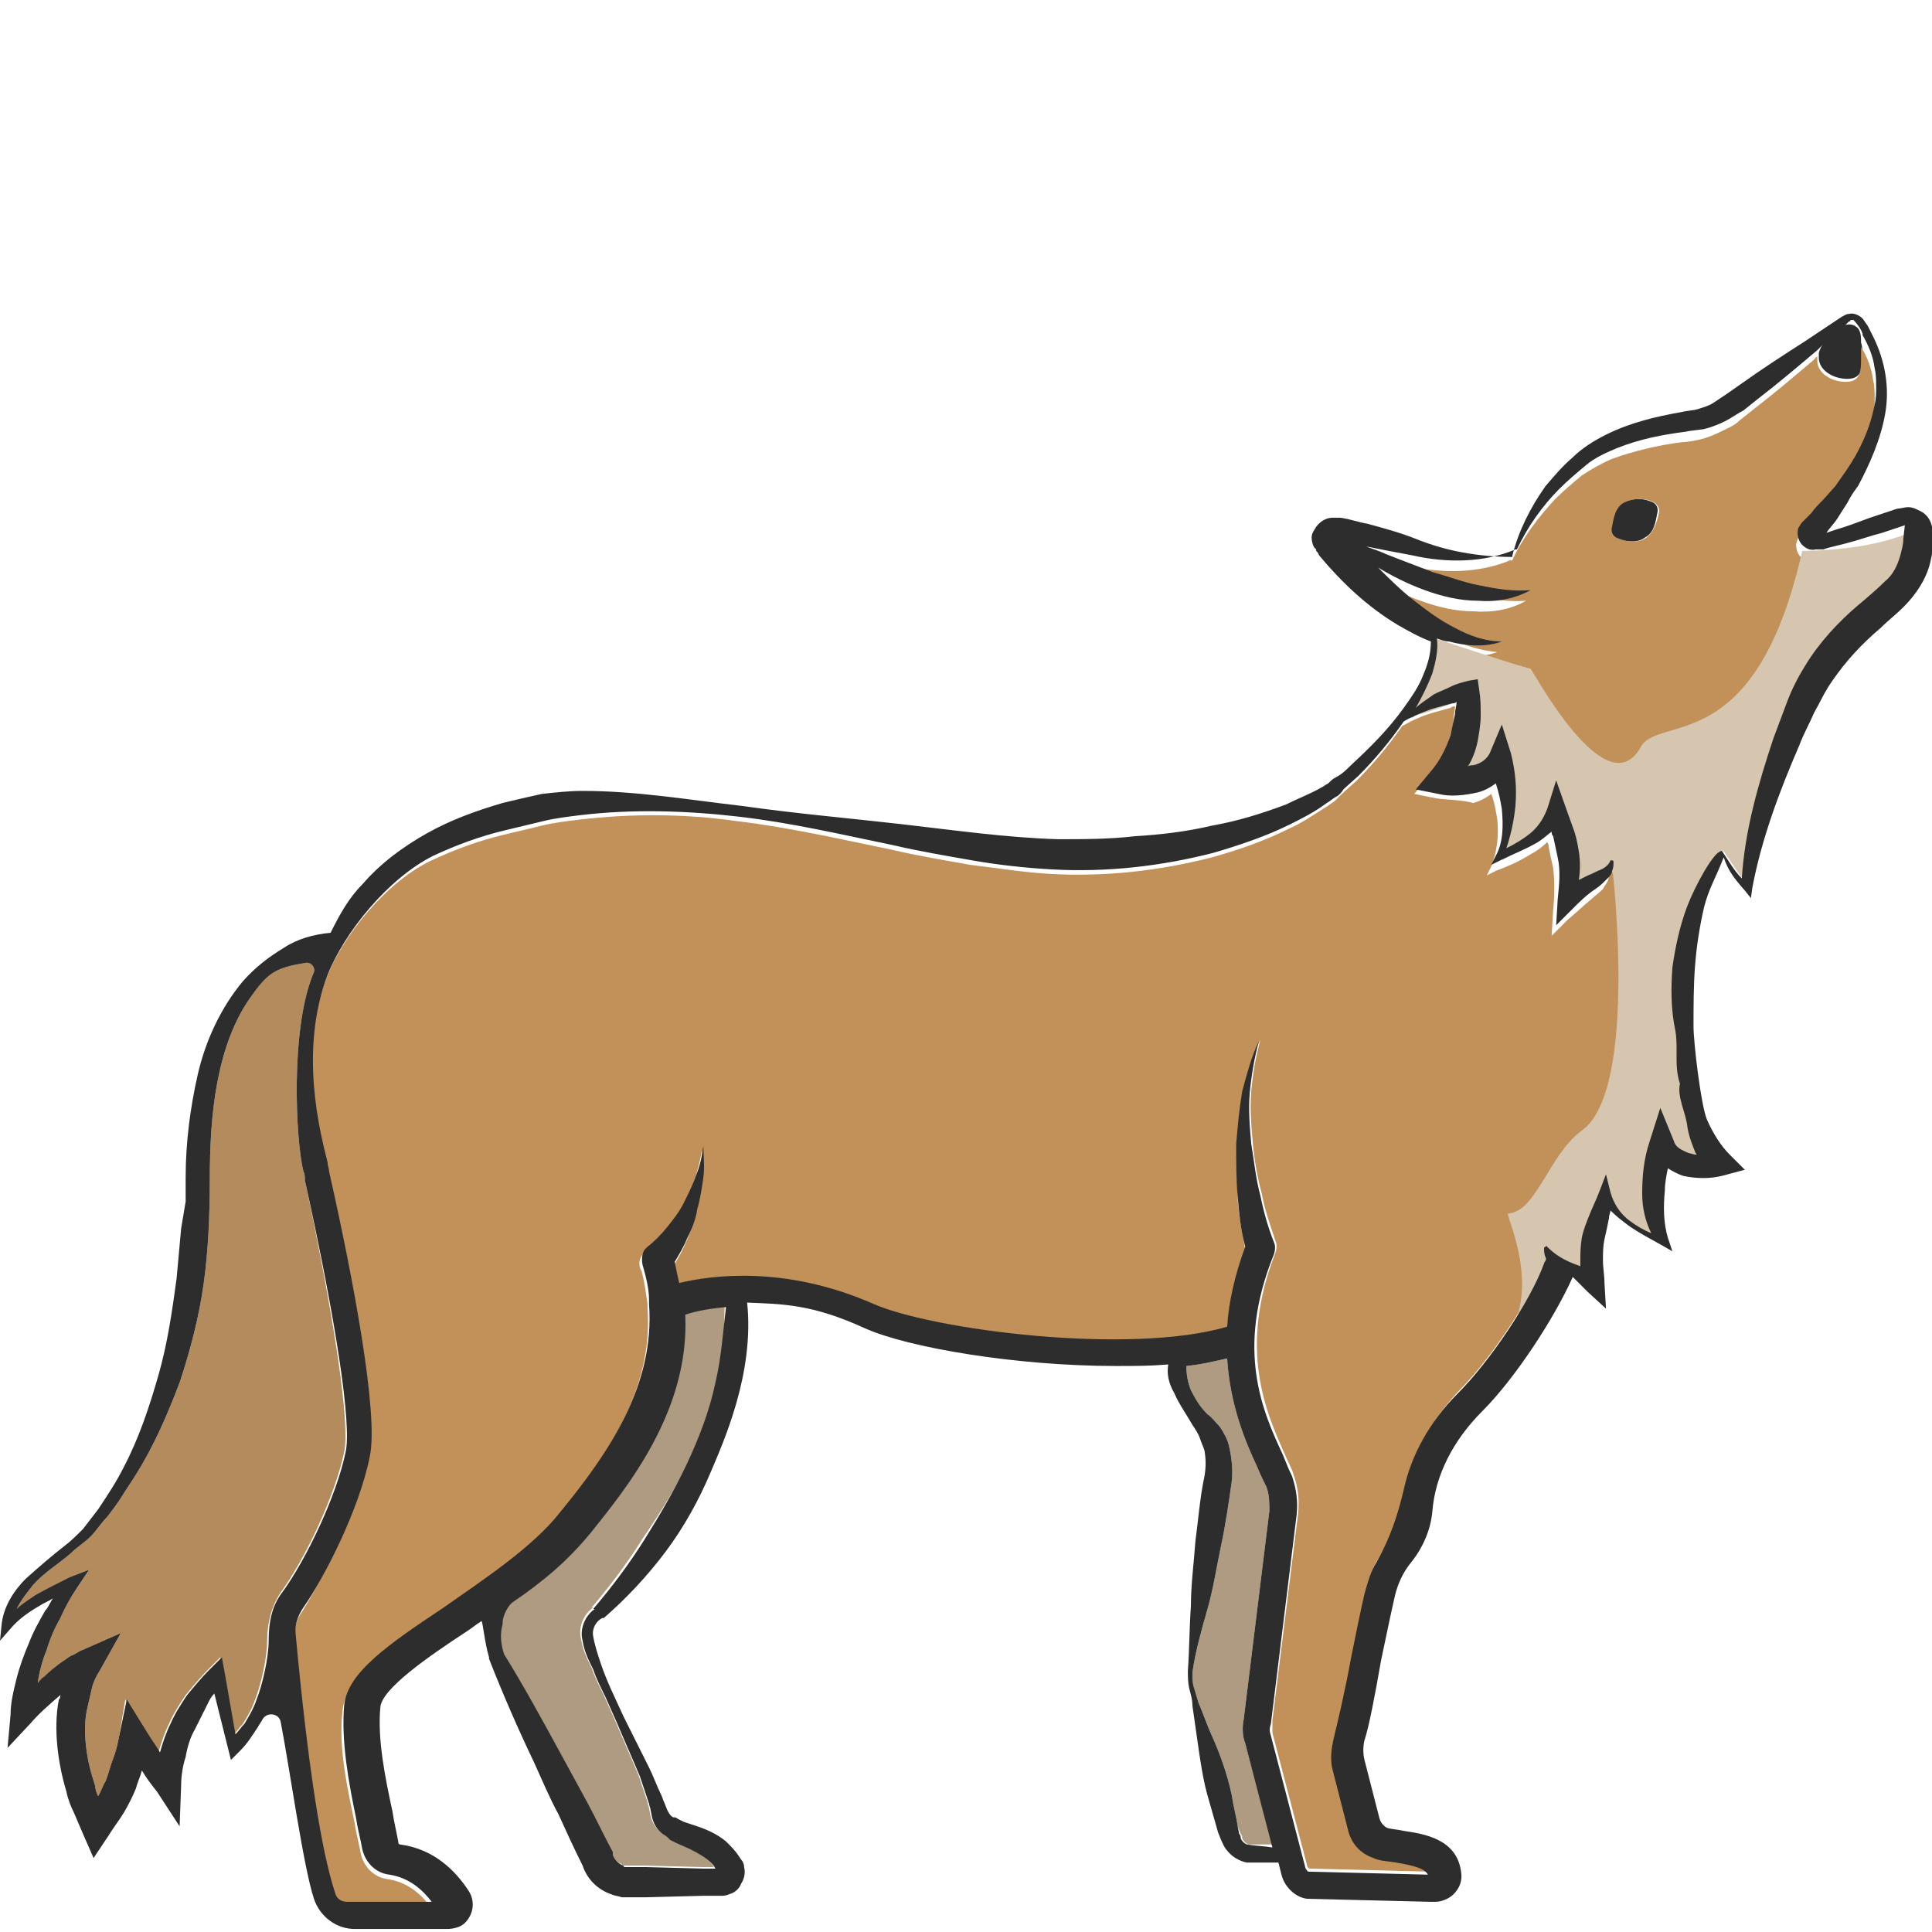 <?xml version="1.0" encoding="utf-8"?>
<!-- Generator: Adobe Illustrator 23.0.0, SVG Export Plug-In . SVG Version: 6.00 Build 0)  -->
<svg version="1.1" id="Layer_1" xmlns="http://www.w3.org/2000/svg" xmlns:xlink="http://www.w3.org/1999/xlink" x="0px" y="0px"
	 viewBox="0 0 128 128" 
width="128" height="128"
style="enable-background:new 0 0 128 128;" xml:space="preserve">
<style type="text/css">
	.st0{fill:#2D2D2D;}
	.st1{fill:#AE9B81;}
	.st2{fill:#C29059;}
	.st3{fill:#D6C6B0;}
	.st4{fill:#B48B5D;}
</style>
<g>
	<path class="st0" d="M123.4,23.5c0,0.8,0,1.6-1,1.6c-1,0-1.9-0.6-1.9-1.4c0-0.1,0-0.2,0-0.3c0.2-0.9,1.6-2.3,2.4-1.8
		c0.4,0.2,0.4,0.7,0.4,1.1C123.4,23,123.4,23.3,123.4,23.5z"/>
	<path class="st0" d="M109.8,34c-0.1,0.5-0.2,1.3-0.8,1.6c-0.5,0.4-1.3,0.3-1.8,0.1c-0.4-0.1-0.6-0.4-0.5-0.8
		c0.1-0.5,0.2-1.3,0.8-1.6s1.3-0.3,1.8-0.1C109.7,33.3,109.9,33.6,109.8,34z"/>
	<path class="st1" d="M84.3,122.2c-0.6,0-1.1,0-1.6,0c-0.2-0.1-0.3-0.2-0.4-0.4c0-0.1,0-0.2-0.1-0.3L82,121
		c-0.1-0.7-0.3-1.4-0.4-2.1c-0.3-1.4-0.8-2.8-1.4-4.1c-0.3-0.7-0.5-1.3-0.8-2c-0.1-0.3-0.2-0.7-0.3-1c-0.1-0.3-0.1-0.6-0.1-1
		c0.2-1.4,0.6-2.8,1-4.2c0.4-1.4,0.6-2.8,0.9-4.2c0.3-1.4,0.5-2.8,0.7-4.2c0.1-0.8,0-1.7-0.2-2.5c-0.1-0.4-0.4-0.9-0.6-1.2
		c-0.3-0.3-0.5-0.6-0.8-0.8c-0.5-0.5-0.8-1-1.1-1.6c-0.2-0.5-0.3-1-0.3-1.6c1-0.1,1.8-0.3,2.7-0.5c0.2,3.1,1.2,5.5,2,7.2
		c0.2,0.5,0.4,0.9,0.6,1.3c0.2,0.5,0.2,1.1,0.2,1.6l-1.7,13.8c-0.1,0.5-0.1,1.1,0.1,1.6L84.3,122.2z"/>
	<path class="st1" d="M42.6,101.9c-1,1.6-2.2,3.2-3.4,4.6l0.1,0c-0.7,0.5-1,1.4-0.8,2.1c0.1,0.7,0.4,1.3,0.7,1.9
		c0.2,0.6,0.5,1.2,0.8,1.8l0.8,1.8c0.5,1.2,1,2.3,1.5,3.5c0.2,0.6,0.4,1.2,0.6,1.8c0,0.1,0.1,0.3,0.1,0.4l0.1,0.5
		c0.1,0.4,0.3,0.8,0.7,1.1c0.2,0.1,0.4,0.3,0.5,0.4l0.4,0.2l0.9,0.4c0.6,0.3,1.1,0.6,1.4,0.9c0.1,0.1,0.2,0.2,0.3,0.4l-0.8,0
		l-3.8-0.1l-1,0l-0.2,0c0,0-0.1,0-0.1,0c-0.1,0-0.2,0-0.2-0.1c-0.3-0.1-0.6-0.4-0.7-0.7l0-0.1l0-0.1c-0.6-1.1-1.1-2.2-1.7-3.3
		c-0.6-1.1-1.2-2.2-1.8-3.3c-1.2-2.2-2.4-4.4-3.7-6.5c-0.2-0.6-0.3-1.3-0.1-2l0-0.1v0c0-0.3,0.2-0.9,0.6-1.3
		c2.2-1.5,3.7-2.8,5.2-4.6c2.4-3,6.6-8.1,6.3-14.5c0.6-0.2,1.5-0.4,2.7-0.5c0,1.7-0.1,3.4-0.5,5c-0.4,1.9-1.1,3.7-1.9,5.4
		C44.7,98.7,43.7,100.3,42.6,101.9z"/>
	<path class="st2" d="M125.8,35.7l-1.2,0.4c-0.8,0.2-1.6,0.5-2.4,0.7l-1.2,0.3l-0.3,0.1l-0.2,0l-0.1,0c-0.1,0-0.1,0-0.2,0
		c-0.3,0-0.7-0.1-0.9-0.3c-0.2-0.2-0.3-0.5-0.3-0.8c0-0.2,0.1-0.3,0.1-0.4c0.1-0.1,0.2-0.3,0.2-0.3l0.2-0.2l0.4-0.4
		c0.3-0.3,0.6-0.6,0.8-0.9l0.8-0.9c0.3-0.3,0.5-0.7,0.7-1c0.9-1.3,1.7-2.8,1.9-4.4c0.1-0.4,0.1-0.8,0.1-1.2c0-0.4,0-0.8-0.1-1.2
		c-0.1-0.8-0.4-1.6-0.8-2.2c0,0,0,0,0-0.1c0,0.2,0,0.5,0,0.8c0,0.8,0,1.6-1,1.6c-1,0-1.9-0.6-1.9-1.4c0-0.1,0-0.2,0-0.3l-0.3,0.3
		c-1.3,1.1-2.6,2.2-3.9,3.2l-1,0.8c-0.3,0.3-0.8,0.5-1.2,0.7c-0.4,0.2-0.9,0.4-1.3,0.5s-1,0.2-1.3,0.2c-1.6,0.2-3.2,0.6-4.6,1.1
		c-0.7,0.3-1.4,0.7-2,1.1c-0.6,0.5-1.2,1-1.8,1.6c-1.1,1.2-2.1,2.5-2.8,4v0c0,0-0.1,0.1-0.1,0c0,0,0,0,0,0c-2.1,0.9-4.6,0.9-6.8,0.4
		c-1-0.2-2.1-0.4-3.1-0.6c0.4,0.2,0.8,0.3,1.3,0.5c1,0.4,2.1,0.8,3.1,1.2c1,0.4,2.1,0.7,3.2,0.9c1.1,0.2,2.2,0.4,3.3,0.3
		c-1,0.6-2.3,0.8-3.5,0.7c-1.2,0-2.4-0.3-3.5-0.7c-1.1-0.4-2.2-0.9-3.1-1.5c0,0-0.1-0.1-0.1-0.1c0.8,0.8,1.6,1.6,2.5,2.3
		c0.8,0.7,1.7,1.3,2.7,1.8c1,0.5,2,0.8,3.1,0.9c-1.1,0.4-2.3,0.3-3.5,0c-0.3-0.1-0.5-0.2-0.8-0.2c0.1,0.8-0.1,1.6-0.3,2.3
		c-0.3,0.8-0.7,1.6-1.1,2.3c0.4-0.3,0.8-0.6,1.2-0.9c0.3-0.2,0.7-0.4,1.1-0.5c0.4-0.1,0.7-0.3,1.2-0.4l0.6-0.1l0.1,0.7
		c0.1,0.6,0.1,1.1,0.1,1.7c0,0.6-0.1,1.1-0.2,1.7c-0.1,0.6-0.3,1.1-0.6,1.6c0,0,0,0.1-0.1,0.1c0.1,0,0.3,0,0.4-0.1
		c0.6-0.1,1-0.4,1.1-0.8l0.8-1.9l0.6,1.9c0.4,1.1,0.4,2.3,0.3,3.5c-0.1,1-0.3,1.9-0.6,2.8c0.6-0.3,1.1-0.6,1.6-1
		c0.6-0.5,1-1.2,1.2-1.9l0.5-1.6l0.6,1.7l0.5,1.4c0.2,0.5,0.3,1,0.4,1.6c0.1,0.7,0.1,1.3,0,1.9c0.2-0.1,0.4-0.2,0.6-0.3
		c0.3-0.1,0.6-0.3,0.9-0.4c0.3-0.1,0.5-0.3,0.6-0.6v0c0,0,0.1-0.1,0.1,0c0,0,0.1,0,0.1,0.1c0,0.2,0,0.4-0.1,0.6
		c-0.1,0.2-0.2,0.3-0.3,0.5c-0.3,0.3-0.6,0.5-0.8,0.7c-0.5,0.4-1,0.9-1.5,1.3l-1.1,1.1l0.1-1.7c0.1-1,0.1-2,0-2.8
		c-0.1-0.4-0.2-0.9-0.3-1.4c0-0.1,0-0.2-0.1-0.3c-0.3,0.3-0.7,0.6-1.1,0.8c-0.8,0.5-1.5,0.8-2.3,1.1l-0.6,0.3l0.3-0.6
		c0.4-1,0.5-2.1,0.4-3.1c-0.1-0.6-0.2-1.2-0.4-1.7c-0.4,0.3-0.8,0.5-1.2,0.6C96.9,53,96,53,95.2,52.9l-1.5-0.3l1-1.2
		c0.6-0.6,1-1.5,1.3-2.4c0.1-0.4,0.3-0.9,0.3-1.4c0-0.2,0.1-0.5,0.1-0.8c-0.1,0-0.2,0-0.3,0.1c-0.4,0.1-0.7,0.2-1.1,0.3
		c-0.3,0.1-0.7,0.2-1.1,0.4c-0.3,0.1-0.6,0.3-1,0.5c-0.9,1.3-1.9,2.5-3,3.6l-1,0.9c-0.2,0.2-0.3,0.3-0.5,0.5
		c-0.2,0.1-0.4,0.3-0.6,0.4c-0.8,0.5-1.5,1-2.4,1.4c-1.6,0.8-3.3,1.4-5.1,1.9c-3.5,0.9-7.1,1.3-10.7,1.1c-1.8-0.1-3.6-0.4-5.3-0.6
		c-1.7-0.3-3.5-0.6-5.2-1c-3.4-0.7-6.9-1.5-10.3-1.9c-3.5-0.5-7-0.5-10.4-0.1c-0.8,0.1-1.7,0.2-2.5,0.4c-0.8,0.2-1.7,0.4-2.5,0.6
		c-1.7,0.4-3.3,1-4.8,1.7c-3,1.4-6,5.1-7,7.9c-1.9,5-0.5,10.4,0,12.4c0.1,0.3,0.1,0.5,0.1,0.6c1.6,7.1,3.3,16.1,2.7,18.9
		c-0.8,3.5-3.1,7.9-4.4,10c-0.4,0.5-0.5,1.2-0.5,1.9c0.9,8.6,1.7,14.3,2.6,17c0.1,0.4,0.5,0.6,0.8,0.6h5.6c-0.6-0.8-1.5-1.6-2.8-1.8
		c-0.9-0.1-1.6-0.8-1.8-1.7c-0.1-0.6-0.3-1.3-0.4-2c-0.5-2.4-1.1-5.1-0.8-7.5c0.2-2.1,3-4,6.6-6.5c2.7-1.9,5.8-4,7.7-6.3
		c3.1-3.9,6.3-8.4,5.9-13.8c0-0.1,0-0.2,0-0.3c-0.1-0.7-0.2-1.5-0.4-2.2c-0.2-0.3-0.2-0.8,0.1-1.1c0.1-0.1,0.1-0.1,0.2-0.2l0,0
		c0.4-0.3,0.9-0.8,1.3-1.3c0.4-0.5,0.8-1,1.1-1.6c0.3-0.6,0.6-1.2,0.8-1.8c0.2-0.6,0.4-1.3,0.5-2c0.1,0.7,0.1,1.4,0,2.1
		c-0.1,0.7-0.2,1.4-0.4,2.1c-0.2,0.7-0.4,1.4-0.7,2c-0.2,0.5-0.5,1-0.8,1.5c0.1,0.5,0.2,0.9,0.3,1.4c2.2-0.6,7-1.3,13,1.3
		c3.9,1.7,16.9,3.4,23.4,1.5c0.1-1.6,0.5-3.4,1.2-5.3c-0.2-1.1-0.4-2.2-0.5-3.3C82,78,81.9,76.9,82,75.7c0-1.2,0.2-2.4,0.4-3.5
		c0.2-1.2,0.6-2.3,1.1-3.3c-0.3,1.1-0.5,2.2-0.6,3.4c-0.1,1.1,0,2.3,0.1,3.4c0.1,1.1,0.3,2.3,0.6,3.4c0.2,1.1,0.6,2.2,0.9,3.1
		c0.1,0.2,0.1,0.5,0,0.8c-2.5,6.4-0.6,10.6,0.6,13.3c0.2,0.5,0.5,1,0.6,1.4c0.3,0.8,0.4,1.7,0.3,2.6L84.3,114c0,0.3,0,0.6,0,0.8
		l2.3,8.8c0,0.1,0.1,0.2,0.2,0.2l7.9,0.2c-0.2-0.4-0.8-0.6-2.1-0.8c-0.5-0.1-1-0.2-1.5-0.3c-0.8-0.3-1.5-1-1.7-1.9l-1-3.9
		c-0.2-0.8-0.2-1.6,0.1-2.3c0.2-0.8,0.7-2.9,1.1-5.1c0.3-1.4,0.6-3,0.9-4.3c0.2-0.8,0.4-1.5,0.8-2.1c0.9-1.5,1.4-3,1.8-4.8
		c0.5-2.3,1.8-4.5,3.6-6.4c2.1-2.1,4.8-6.2,5.7-8.6c0-0.1,0.2-0.3,0.1-0.4c-0.1-0.2-0.1-0.4-0.1-0.6c0,0,0-0.1,0.1-0.1
		c0,0,0.1,0,0.1,0v0c1,1,2,1.2,2.2,1.3c0-0.1,0-0.1,0-0.2c0-0.5,0-1.1,0.1-1.7c0.1-0.6,0.3-1.1,0.5-1.5c0.2-0.5,0.4-0.9,0.6-1.4
		l0.5-1.3l0.3,1.2c0.2,0.7,0.7,1.4,1.3,1.9c0.4,0.3,0.9,0.6,1.4,0.8c-0.3-0.8-0.5-1.7-0.6-2.6c-0.1-1.2,0.1-2.4,0.5-3.5l0.7-2.2
		l0.9,2.2c0.1,0.4,0.5,0.6,1,0.8c0.2,0,0.4,0.1,0.5,0.1c0-0.1-0.1-0.1-0.1-0.2c-0.2-0.5-0.4-1.1-0.5-1.6c-0.2-1-0.7-2-0.5-2.9
		c-0.4-1.1-0.2-2.3-0.3-3.5c-0.2-1.4-0.3-2.8-0.2-4.2c0.1-1.4,0.4-2.8,1-4.1c0.5-1.3,1.7-3.4,2.2-3.6c0,0,0.1,0,0.1,0
		c0.4,0.6,0.8,1.3,1.3,1.8c0.2-3.2,1-6.3,2.1-9.3c0.3-0.8,0.6-1.6,0.9-2.4c0.3-0.8,0.7-1.6,1.2-2.4c0.9-1.5,2.2-2.9,3.5-4
		c0.6-0.6,1.3-1.1,1.8-1.6c0.5-0.4,0.8-1,1-1.7c0.1-0.3,0.2-0.7,0.2-1.1l0-0.1L125.8,35.7z M109.1,35.6c-0.5,0.4-1.3,0.3-1.8,0.1
		c-0.4-0.1-0.6-0.4-0.5-0.8c0.1-0.5,0.2-1.3,0.8-1.6s1.3-0.3,1.8-0.1c0.3,0.1,0.6,0.4,0.5,0.8C109.8,34.5,109.6,35.2,109.1,35.6z"/>
	<path class="st3" d="M94.8,42.2c0,0,0.6,2.8-1.6,5.3c0.8,0,4.1-1.3,4.1-1.3c-0.4,0.9-1.1,5.8-2.1,6c3.4-0.4,4.4-1.8,4.4-1.8
		s0.4,6-0.1,6.6c1.7-0.9,3.3-2,3.6-3.3c0.3,2.7,0.7,6.2,0.4,6.9c1.5-1.6,3.2-2.7,3.3-2.9c0.3,1,2.2,0.6,3.6,2
		c1.6-4.4,3.8-3.3,3.8-3.3l1.7,2.5c0,0,0.1-2.7,0.4-3.6c0.2-0.5,1.5-5.5,4-9.8c2.3-4.1,6.4-5.7,7.3-9.9c0.3-1.8-0.7,0.8-8.2,0.9
		c-3.1,13.8-9.5,10.8-10.7,13c-2.3,4.1-7.2-5.2-7.3-5.2C100.8,44.2,94.8,42.2,94.8,42.2z"/>
	<path class="st4" d="M22.8,96.2c-0.6,2.9-2.6,7.1-4.2,9.3c-0.6,0.9-0.9,2-0.9,3.2c0,1.1-0.4,2.9-0.8,3.9c-0.2,0.6-0.5,1.1-0.8,1.6
		c-0.2,0.2-0.4,0.5-0.6,0.7l-0.7-4l-0.2-1.1l-0.8,0.8c-0.6,0.6-1,1.1-1.5,1.7c-0.4,0.6-0.8,1.2-1.1,1.9c-0.3,0.6-0.5,1.2-0.7,1.9
		c-0.3-0.5-0.6-0.9-0.9-1.4l-1.3-2.1L7.9,115c-0.1,0.5-0.2,1-0.4,1.5c-0.2,0.5-0.3,1-0.5,1.5c-0.2,0.3-0.3,0.7-0.5,1
		c-0.1-0.2-0.2-0.5-0.2-0.7c-0.3-0.9-0.5-1.7-0.6-2.6c-0.1-0.9-0.1-1.8,0.1-2.6c0.1-0.4,0.2-0.9,0.3-1.3c0.1-0.4,0.3-0.8,0.5-1.1
		l1.4-2.5l-2.5,1.1c-0.3,0.1-0.5,0.3-0.8,0.4c-0.2,0.1-0.4,0.3-0.6,0.4c-0.4,0.3-0.8,0.6-1.2,1c-0.2,0.1-0.3,0.3-0.4,0.4
		c0.1-0.7,0.3-1.5,0.6-2.2c0.2-0.7,0.5-1.4,0.9-2.1c0.3-0.7,0.7-1.4,1.1-2l0.8-1.2l-1.3,0.5c-0.8,0.4-1.6,0.8-2.3,1.2
		c-0.4,0.3-0.8,0.5-1.2,0.9c0.3-0.6,0.7-1.1,1.1-1.6c0.7-0.8,1.7-1.4,2.5-2.1c0.4-0.4,0.9-0.7,1.3-1.1c0.4-0.4,0.7-0.9,1.1-1.3
		c0.3-0.4,0.7-0.9,1-1.4c0.3-0.5,0.6-0.9,0.9-1.4c1.2-1.9,2.1-4,2.9-6.1c0.7-2.1,1.3-4.4,1.6-6.6c0.3-2.2,0.4-4.5,0.4-6.8
		c0-2.2,0.1-4.4,0.5-6.5c0.4-2.1,1.1-4.2,2.4-5.9c1-1.4,1.6-1.7,3.4-2c0.4-0.1,0.7,0.3,0.6,0.6c-1.6,3.7-1.2,11.2-0.7,13.2
		c0.1,0.2,0.1,0.4,0.1,0.6C22.2,87.6,23.2,94.4,22.8,96.2z"/>
	<path class="st3" d="M106.8,57.3c0,0,1.8,14.9-2,17.6c-2.2,1.6-3,5.4-4.9,5.5c0,0.5,2.3,5.2-0.3,8.6c2.8-4.1,4.2-5.2,4.2-5.2
		s1.9,1.5,1.9,1.2c-0.1-0.3,0.2-5.3,0.7-6c0.4,1.3,2.1,2.9,3.6,3c-0.6-2.1-0.2-6.1,0.1-6.5c0.9,1.2,3.2,1.7,3.7,1.5
		c-1.2-1.5-3.2-10.6-2.2-14.4c1.1-4,2.4-6.2,2.4-6.2s0.8-1.4,0.6-1.4s-5.3,0.2-5.6,0.2C108.9,55.1,106.5,57.1,106.8,57.3z"/>
	<path class="st0" d="M128,34.9c-0.1-0.5-0.4-0.9-0.9-1.1c-0.2-0.1-0.4-0.2-0.7-0.2c-0.2,0-0.5,0.1-0.7,0.1l-0.6,0.2l-1.2,0.4
		c-0.8,0.3-1.6,0.6-2.3,0.8l-0.6,0.2c0.2-0.3,0.5-0.6,0.7-0.9l0.7-1.1c0.2-0.4,0.4-0.7,0.7-1.1c0.8-1.5,1.5-3.1,1.8-4.8
		c0.3-1.7,0-3.5-0.8-5.1c-0.1-0.2-0.2-0.4-0.3-0.6c-0.1-0.2-0.2-0.3-0.4-0.6c-0.2-0.2-0.6-0.4-0.9-0.3c-0.2,0-0.3,0.1-0.5,0.2
		l-0.3,0.2l-2.1,1.4c-1.4,0.9-2.8,1.8-4.2,2.8l-1,0.7c-0.3,0.2-0.6,0.4-0.9,0.6c-0.3,0.2-0.7,0.3-1,0.4c-0.3,0.1-0.7,0.1-1.1,0.2
		c-1.7,0.3-3.4,0.7-5,1.5c-0.8,0.4-1.6,0.9-2.2,1.5c-0.7,0.6-1.2,1.2-1.8,1.9c-1,1.4-1.8,3-2.2,4.6c0,0,0,0,0,0.1
		c-1.1,0-2.2-0.1-3.3-0.3c-1.1-0.2-2.1-0.5-3.1-0.9c-1-0.4-2.1-0.7-3.2-1c-0.6-0.1-1.1-0.3-1.8-0.4l-0.2,0c-0.1,0-0.1,0-0.3,0
		c-0.4,0-0.8,0.2-1.1,0.6c-0.1,0.2-0.3,0.4-0.3,0.7c0,0.3,0.1,0.6,0.2,0.7l0.1,0.1l0,0.1l0.1,0.1l0.1,0.2c1.5,1.8,3.2,3.4,5.2,4.6
		c0.7,0.4,1.4,0.8,2.2,1.1c0,0.8-0.2,1.5-0.5,2.2c-0.3,0.8-0.8,1.5-1.3,2.2c-1,1.4-2.2,2.6-3.5,3.8c-0.3,0.3-0.6,0.6-1,0.8
		c-0.2,0.1-0.3,0.2-0.5,0.4c-0.2,0.1-0.3,0.2-0.5,0.3c-0.7,0.4-1.5,0.7-2.3,1.1c-1.6,0.6-3.2,1.1-4.9,1.4c-1.7,0.4-3.4,0.6-5.1,0.7
		c-1.7,0.2-3.4,0.2-5.1,0.2c-3.4-0.1-6.9-0.6-10.4-1c-3.5-0.4-7-0.7-10.5-1.2c-3.5-0.4-7-1-10.6-1c-0.9,0-1.8,0.1-2.7,0.2
		c-0.9,0.2-1.8,0.4-2.6,0.6c-1.7,0.5-3.4,1.1-5,2c-1.6,0.9-3.1,2-4.3,3.4c-0.9,0.9-1.5,2-2.1,3.2c-1.1,0.1-2.2,0.4-3.1,1
		c-1,0.6-1.9,1.3-2.7,2.2c-1.5,1.8-2.5,4-3,6.2c-0.5,2.2-0.8,4.5-0.8,6.8l0,1.6L12,81.4c-0.1,1.1-0.2,2.2-0.3,3.3
		c-0.3,2.2-0.6,4.3-1.2,6.4c-0.6,2.1-1.3,4.2-2.3,6.1c-0.5,1-1.1,1.9-1.7,2.8c-0.3,0.4-0.7,0.9-1,1.3c-0.4,0.4-0.8,0.8-1.2,1.1
		c-0.9,0.7-1.7,1.4-2.6,2.2c-0.8,0.8-1.5,1.9-1.6,3.1l-0.1,1l0.7-0.8c0.5-0.6,1.2-1.1,1.9-1.5c0.3-0.2,0.6-0.3,0.9-0.5
		c-0.2,0.3-0.3,0.6-0.5,0.8c-0.4,0.7-0.8,1.4-1.1,2.2c-0.3,0.7-0.6,1.5-0.8,2.3c-0.2,0.8-0.4,1.6-0.4,2.4l-0.2,2.2l1.5-1.6
		c0.6-0.7,1.3-1.3,2-1.9c0,0,0,0,0,0c0,0.1,0,0.2-0.1,0.3c-0.2,1-0.2,2.1-0.1,3.1c0.1,1,0.3,2,0.6,3c0.1,0.5,0.3,1,0.5,1.4l0.6,1.4
		l0.7,1.6l1-1.5c0.3-0.5,0.7-1,1-1.5c0.3-0.5,0.6-1.1,0.8-1.6c0.1-0.4,0.3-0.8,0.4-1.2c0.3,0.5,0.6,0.9,1,1.4l1.5,2.3l0.1-2.7
		c0-0.6,0.1-1.3,0.3-1.9c0.1-0.6,0.3-1.3,0.6-1.8c0.3-0.6,0.6-1.2,0.9-1.8c0.1-0.2,0.2-0.4,0.4-0.6l0.9,3.6l0.2,0.8l0.6-0.6
		c0.5-0.5,0.8-1,1.2-1.6c0.1-0.2,0.2-0.3,0.3-0.5c0.3-0.5,1.1-0.4,1.2,0.2c0.6,3.1,1.5,9.6,2.2,11.7c0.4,1.2,1.5,2,2.7,2h6.1
		c0.4,0,0.9-0.1,1.2-0.4c0.6-0.6,0.7-1.5,0.2-2.2c-0.8-1.2-2.2-2.7-4.5-3c0,0-0.1,0-0.1-0.1c-0.1-0.6-0.3-1.4-0.4-2.1
		c-0.5-2.3-1-4.8-0.8-6.9c0.1-1.2,3.1-3.3,5.7-5c0.6-0.4,0.4-0.3,1-0.7c0.1,0.1,0.2,1.4,0.5,2.4l0,0.1c0.9,2.3,1.9,4.6,3,6.9
		c0.5,1.1,1,2.3,1.6,3.4c0.5,1.1,1,2.2,1.6,3.4c0.3,0.9,1,1.6,1.9,1.9c0.2,0.1,0.4,0.1,0.7,0.2c0.1,0,0.2,0,0.3,0h0.3l1,0l3.8-0.1
		l1,0l0.2,0c0.1,0,0.3,0,0.5-0.1c0.4-0.1,0.7-0.4,0.8-0.7c0.2-0.3,0.3-0.7,0.2-1.1c0-0.2-0.1-0.4-0.2-0.5l-0.2-0.3
		c-0.2-0.3-0.5-0.6-0.8-0.9c-0.6-0.5-1.3-0.8-1.9-1l-0.9-0.3l-0.4-0.2c-0.1-0.1-0.2-0.1-0.3-0.1c-0.2-0.1-0.3-0.3-0.4-0.5l-0.2-0.5
		c-0.1-0.2-0.1-0.3-0.2-0.5c-0.3-0.6-0.5-1.2-0.8-1.8l-1.7-3.4c-0.5-1.1-1.1-2.3-1.5-3.5c-0.2-0.6-0.4-1.2-0.5-1.8
		c-0.1-0.5,0.2-1,0.6-1.2l0,0l0.1,0c1.5-1.3,2.9-2.8,4.1-4.4c1.2-1.6,2.2-3.4,3-5.3c0.8-1.9,2.9-6.5,2.4-11.2
		c2.4,0.1,4.3,0.1,7.8,1.7c2.9,1.3,10.1,2.5,16.6,2.5c1.5,0,2.2,0,3.5-0.1c-0.1,0.6,0,1.2,0.4,1.9c0.3,0.7,0.8,1.4,1.2,2.1
		c0.2,0.3,0.4,0.6,0.5,0.9c0.1,0.3,0.2,0.5,0.3,0.8c0.1,0.6,0.1,1.1,0,1.7c-0.3,1.4-0.4,2.8-0.6,4.3c-0.1,1.4-0.3,2.9-0.3,4.3
		c-0.1,1.4-0.1,2.9-0.2,4.3c0,0.4,0,0.8,0.1,1.2c0.1,0.4,0.2,0.7,0.2,1.1c0.1,0.7,0.2,1.4,0.3,2.1c0.2,1.4,0.4,2.9,0.8,4.2
		c0.2,0.7,0.4,1.4,0.6,2.1l0.2,0.5c0.1,0.2,0.2,0.5,0.4,0.7c0.3,0.4,0.8,0.7,1.3,0.8c0,0,1.4,0,2.1,0l0.2,0.8
		c0.2,0.8,0.9,1.5,1.7,1.6l8.2,0.2c0.1,0,0.2,0,0.3,0c0.4,0,0.9-0.2,1.2-0.5c0.4-0.4,0.6-0.9,0.5-1.5c-0.3-2.2-2.5-2.5-3.8-2.7
		c-0.4-0.1-0.8-0.1-1.1-0.2c-0.2-0.1-0.4-0.3-0.5-0.6l-1-3.9c-0.1-0.4-0.1-0.9,0-1.3c0.3-0.9,0.7-3,1.1-5.3c0.3-1.4,0.6-2.9,0.9-4.2
		c0.2-0.9,0.6-1.7,1.1-2.3c0.8-1,1.3-2.2,1.4-3.4c0.2-2.4,1.4-4.7,3.3-6.6c2.2-2.2,4.8-6.2,6-8.9c0.1,0.1,0.2,0.2,0.3,0.3
		c0.2,0.2,0.5,0.5,0.7,0.7l1.2,1.1l-0.1-1.7c0-0.5-0.1-1-0.1-1.5c0-0.5,0-0.9,0.1-1.4c0.1-0.4,0.2-0.9,0.3-1.4
		c0-0.2,0.1-0.4,0.1-0.5c0.4,0.4,0.8,0.7,1.2,1c0.7,0.5,1.5,0.9,2.2,1.3l0.7,0.4l-0.3-0.9c-0.3-1-0.3-2.1-0.2-3.1
		c0-0.5,0.1-1,0.2-1.5c0.3,0.2,0.7,0.4,1,0.5c0.9,0.2,1.8,0.2,2.6,0l1.5-0.4l-1-1c-0.6-0.6-1.1-1.4-1.5-2.3
		c-0.4-0.9-0.9-5.1-0.9-6.2c0-1.3,0-2.7,0.1-4c0.1-1.3,0.3-2.6,0.6-3.9c0.3-1.2,0.8-2,1.3-3.3c0.3,0.9,0.7,1.4,1.4,2.2l0.4,0.5
		l0.1-0.7c0.6-3.2,1.8-6.4,3.1-9.4c0.3-0.8,0.7-1.5,1-2.2c0.4-0.7,0.7-1.4,1.2-2.1c0.9-1.3,1.9-2.4,3.2-3.5c0.6-0.6,1.3-1.1,1.9-1.8
		c0.7-0.8,1.2-1.7,1.4-2.6c0.1-0.5,0.2-0.9,0.2-1.4l0-0.4v-0.2C128,35.2,128,35.1,128,34.9z M17.8,108.7c0,1.1-0.4,2.9-0.8,3.9
		c-0.2,0.6-0.5,1.1-0.8,1.6c-0.2,0.2-0.4,0.5-0.6,0.7l-0.7-4l-0.2-1.1l-0.8,0.8c-0.6,0.6-1,1.1-1.5,1.7c-0.4,0.6-0.8,1.2-1.1,1.9
		c-0.3,0.6-0.5,1.2-0.7,1.9c-0.3-0.5-0.6-0.9-0.9-1.4l-1.3-2.1L7.9,115c-0.1,0.5-0.2,1-0.4,1.5c-0.2,0.5-0.3,1-0.5,1.5
		c-0.2,0.3-0.3,0.7-0.5,1c-0.1-0.2-0.2-0.5-0.2-0.7c-0.3-0.9-0.5-1.7-0.6-2.6c-0.1-0.9-0.1-1.8,0.1-2.6c0.1-0.4,0.2-0.9,0.3-1.3
		c0.1-0.4,0.3-0.8,0.5-1.1l1.4-2.5l-2.5,1.1c-0.3,0.1-0.5,0.3-0.8,0.4c-0.2,0.1-0.4,0.3-0.6,0.4c-0.4,0.3-0.8,0.6-1.2,1
		c-0.2,0.1-0.3,0.3-0.4,0.4c0.1-0.7,0.3-1.5,0.6-2.2c0.2-0.7,0.5-1.4,0.9-2.1c0.3-0.7,0.7-1.4,1.1-2l0.8-1.2l-1.3,0.5
		c-0.8,0.4-1.6,0.8-2.3,1.2c-0.4,0.3-0.8,0.5-1.2,0.9c0.3-0.6,0.7-1.1,1.1-1.6c0.7-0.8,1.7-1.4,2.5-2.1c0.4-0.4,0.9-0.7,1.3-1.1
		c0.4-0.4,0.7-0.9,1.1-1.3c0.3-0.4,0.7-0.9,1-1.4c0.3-0.5,0.6-0.9,0.9-1.4c1.2-1.9,2.1-4,2.9-6.1c0.7-2.1,1.3-4.4,1.6-6.6
		c0.3-2.2,0.4-4.5,0.4-6.8c0-2.2,0.1-4.4,0.5-6.5c0.4-2.1,1.1-4.2,2.4-5.9c1-1.4,1.6-1.7,3.4-2c0.4-0.1,0.7,0.3,0.6,0.6
		c-1.6,3.7-1.2,11.2-0.7,13.2c0.1,0.2,0.1,0.4,0.1,0.6c2.1,9.5,3.1,16.2,2.7,18c-0.6,2.9-2.6,7.1-4.2,9.3
		C18,106.4,17.8,107.5,17.8,108.7z M47.4,91.6c-0.4,1.9-1.1,3.7-1.9,5.4c-0.8,1.7-1.8,3.4-2.8,5c-1,1.6-2.2,3.2-3.4,4.6l0.1,0
		c-0.7,0.5-1,1.4-0.8,2.1c0.1,0.7,0.4,1.3,0.7,1.9c0.2,0.6,0.5,1.2,0.8,1.8l0.8,1.8c0.5,1.2,1,2.3,1.5,3.5c0.2,0.6,0.4,1.2,0.6,1.8
		c0,0.1,0.1,0.3,0.1,0.4l0.1,0.5c0.1,0.4,0.3,0.8,0.7,1.1c0.2,0.1,0.4,0.3,0.5,0.4l0.4,0.2l0.9,0.4c0.6,0.3,1.1,0.6,1.4,0.9
		c0.1,0.1,0.2,0.2,0.3,0.4l-0.8,0l-3.8-0.1l-1,0l-0.2,0c0,0-0.1,0-0.1,0c-0.1,0-0.2,0-0.2-0.1c-0.3-0.1-0.6-0.4-0.7-0.7l0-0.1l0-0.1
		c-0.6-1.1-1.1-2.2-1.7-3.3c-0.6-1.1-1.2-2.2-1.8-3.3c-1.2-2.2-2.4-4.4-3.7-6.5c-0.2-0.6-0.3-1.3-0.1-2l0-0.1v0
		c0-0.3,0.2-0.9,0.6-1.3c2.2-1.5,3.7-2.8,5.2-4.6c2.4-3,6.6-8.1,6.3-14.5c0.6-0.2,1.5-0.4,2.7-0.5C47.9,88.2,47.8,89.9,47.4,91.6z
		 M82.6,122.2c-0.2-0.1-0.3-0.2-0.4-0.4c0-0.1,0-0.2-0.1-0.3L82,121c-0.1-0.7-0.3-1.4-0.4-2.1c-0.3-1.4-0.8-2.8-1.4-4.1
		c-0.3-0.7-0.5-1.3-0.8-2c-0.1-0.3-0.2-0.7-0.3-1c-0.1-0.3-0.1-0.6-0.1-1c0.2-1.4,0.6-2.8,1-4.2c0.4-1.4,0.6-2.8,0.9-4.2
		c0.3-1.4,0.5-2.8,0.7-4.2c0.1-0.8,0-1.7-0.2-2.5c-0.1-0.4-0.4-0.9-0.6-1.2c-0.3-0.3-0.5-0.6-0.8-0.8c-0.5-0.5-0.8-1-1.1-1.6
		c-0.2-0.5-0.3-1-0.3-1.6c1-0.1,1.8-0.3,2.7-0.5c0.2,3.1,1.2,5.5,2,7.2c0.2,0.5,0.4,0.9,0.6,1.3c0.2,0.5,0.2,1.1,0.2,1.6l-1.7,13.8
		c-0.1,0.5-0.1,1.1,0.1,1.6l1.8,6.9C83.7,122.3,83.2,122.3,82.6,122.2z M126.1,35.7c0,0.4-0.1,0.7-0.2,1.1c-0.2,0.7-0.5,1.3-1,1.7
		c-0.5,0.5-1.2,1.1-1.8,1.6c-1.3,1.1-2.6,2.5-3.5,4c-0.5,0.8-0.9,1.6-1.2,2.4c-0.3,0.8-0.6,1.6-0.9,2.4c-1,3-1.9,6.1-2.1,9.3
		c-0.5-0.5-0.9-1.2-1.3-1.8c0,0-0.1-0.1-0.1,0c-0.5,0.1-1.7,2.3-2.2,3.6c-0.5,1.3-0.8,2.7-1,4.1c-0.1,1.4-0.1,2.8,0.2,4.2
		c0.2,1.2-0.1,2.3,0.3,3.5c-0.2,0.9,0.4,1.9,0.5,2.9c0.1,0.6,0.3,1.1,0.5,1.6c0,0.1,0.1,0.1,0.1,0.2c-0.2,0-0.4-0.1-0.5-0.1
		c-0.5-0.2-0.9-0.4-1-0.8l-0.9-2.2l-0.7,2.2c-0.4,1.2-0.5,2.3-0.5,3.5c0,0.9,0.2,1.8,0.6,2.6c-0.5-0.2-1-0.5-1.4-0.8
		c-0.7-0.5-1.1-1.2-1.3-1.9l-0.3-1.2l-0.5,1.3c-0.2,0.5-0.4,0.9-0.6,1.4c-0.2,0.5-0.4,1-0.5,1.5c-0.1,0.6-0.1,1.1-0.1,1.7
		c0,0.1,0,0.1,0,0.2c-0.1-0.1-1.2-0.3-2.2-1.3v0c0,0,0-0.1-0.1,0c0,0-0.1,0-0.1,0.1c0,0.2,0,0.4,0.1,0.6c0.1,0.2-0.1,0.3-0.1,0.4
		c-0.9,2.5-3.6,6.5-5.7,8.6c-1.9,1.9-3.1,4.1-3.6,6.4c-0.4,1.7-0.9,3.2-1.8,4.8c-0.4,0.6-0.6,1.4-0.8,2.1c-0.3,1.3-0.6,2.8-0.9,4.3
		c-0.4,2.2-0.9,4.3-1.1,5.1c-0.2,0.8-0.3,1.6-0.1,2.3l1,3.9c0.2,0.9,0.8,1.6,1.7,1.9c0.4,0.2,0.9,0.2,1.5,0.3
		c1.2,0.2,1.9,0.4,2.1,0.8l-7.9-0.2c-0.1,0-0.1-0.1-0.2-0.2l-2.3-8.8c-0.1-0.3-0.1-0.5,0-0.8l1.7-13.8c0.1-0.9,0-1.7-0.3-2.6
		c-0.2-0.4-0.4-0.9-0.6-1.4c-1.3-2.8-3.2-6.9-0.6-13.3c0.1-0.3,0.1-0.6,0-0.8c-0.4-1-0.7-2.1-0.9-3.1c-0.3-1.1-0.4-2.2-0.6-3.4
		c-0.1-1.1-0.2-2.3-0.1-3.4c0.1-1.1,0.3-2.3,0.6-3.4c-0.5,1-0.8,2.2-1.1,3.3c-0.2,1.2-0.3,2.3-0.4,3.5c0,1.2,0,2.4,0.1,3.5
		c0.1,1.1,0.2,2.2,0.5,3.3c-0.7,1.9-1.1,3.7-1.2,5.3c-6.5,1.9-19.5,0.2-23.4-1.5C52,83.8,47.1,84.5,45,85c-0.1-0.4-0.2-0.9-0.3-1.4
		c0.3-0.5,0.6-1,0.8-1.5c0.3-0.6,0.6-1.3,0.7-2c0.2-0.7,0.3-1.4,0.4-2.1c0.1-0.7,0-1.4,0-2.1c-0.1,0.7-0.2,1.3-0.5,2
		c-0.2,0.6-0.5,1.2-0.8,1.8c-0.3,0.6-0.7,1.1-1.1,1.6c-0.4,0.5-0.9,1-1.3,1.3l0,0c-0.1,0.1-0.1,0.1-0.2,0.2
		c-0.2,0.3-0.2,0.8-0.1,1.1c0.2,0.7,0.4,1.5,0.4,2.2c0,0.1,0,0.2,0,0.3c0.4,5.4-2.7,9.9-5.9,13.8c-1.8,2.3-5,4.4-7.7,6.3
		c-3.6,2.4-6.4,4.3-6.6,6.5c-0.2,2.4,0.3,5.1,0.8,7.5c0.1,0.7,0.3,1.4,0.4,2c0.2,0.9,0.9,1.6,1.8,1.7c1.3,0.2,2.2,1,2.8,1.8h-5.6
		c-0.4,0-0.7-0.2-0.8-0.6c-0.9-2.7-1.8-8.4-2.6-17c-0.1-0.7,0.1-1.3,0.5-1.9c1.4-2,3.7-6.5,4.4-10c0.6-2.8-1.1-11.8-2.7-18.9
		c0-0.2-0.1-0.4-0.1-0.6c-0.5-2-1.9-7.4,0-12.4c1.1-2.8,4-6.4,7-7.9c1.5-0.7,3.1-1.3,4.8-1.7c0.8-0.2,1.7-0.4,2.5-0.6
		c0.8-0.2,1.7-0.3,2.5-0.4c3.4-0.4,6.9-0.3,10.4,0.1c3.5,0.4,6.9,1.2,10.3,1.9c1.7,0.4,3.5,0.7,5.2,1c1.7,0.3,3.5,0.5,5.3,0.6
		c3.6,0.2,7.2-0.2,10.7-1.1c1.7-0.5,3.5-1.1,5.1-1.9c0.8-0.4,1.6-0.8,2.4-1.4c0.2-0.1,0.4-0.3,0.6-0.4c0.2-0.1,0.4-0.3,0.5-0.5
		l1-0.9c1.1-1.1,2.1-2.3,3-3.6c0.3-0.2,0.6-0.3,1-0.5c0.3-0.1,0.7-0.3,1.1-0.4c0.4-0.1,0.7-0.2,1.1-0.3c0.1,0,0.2,0,0.3-0.1
		c0,0.3-0.1,0.5-0.1,0.8c-0.1,0.5-0.2,0.9-0.3,1.4c-0.3,0.9-0.7,1.7-1.3,2.4l-1,1.2l1.5,0.3c0.8,0.2,1.7,0.1,2.6-0.1
		c0.4-0.1,0.8-0.3,1.2-0.6c0.2,0.6,0.3,1.1,0.4,1.7c0.1,1.1,0.1,2.2-0.4,3.1l-0.3,0.6l0.6-0.3c0.8-0.4,1.6-0.7,2.3-1.1
		c0.4-0.2,0.7-0.5,1.1-0.8c0,0.1,0,0.2,0.1,0.3c0.1,0.5,0.2,0.9,0.3,1.4c0.2,0.9,0.1,1.8,0,2.8l-0.1,1.7l1.1-1.1
		c0.5-0.5,0.9-0.9,1.5-1.3c0.3-0.2,0.5-0.4,0.8-0.7c0.1-0.1,0.3-0.3,0.3-0.5c0.1-0.2,0.1-0.4,0.1-0.6c0,0,0-0.1-0.1-0.1
		c0,0-0.1,0-0.1,0v0c-0.1,0.3-0.4,0.5-0.6,0.6c-0.3,0.1-0.6,0.3-0.9,0.4c-0.2,0.1-0.4,0.2-0.6,0.3c0.1-0.6,0.1-1.3,0-1.9
		c-0.1-0.6-0.2-1.1-0.4-1.6l-0.5-1.4l-0.6-1.7l-0.5,1.6c-0.2,0.7-0.6,1.4-1.2,1.9c-0.5,0.4-1,0.7-1.6,1c0.3-0.9,0.5-1.8,0.6-2.8
		c0.1-1.2,0-2.3-0.3-3.5l-0.6-1.9l-0.8,1.9c-0.2,0.4-0.6,0.7-1.1,0.8c-0.1,0-0.3,0-0.4,0.1c0,0,0.1-0.1,0.1-0.1
		c0.3-0.5,0.5-1.1,0.6-1.6c0.1-0.6,0.2-1.1,0.2-1.7c0-0.6,0-1.1-0.1-1.7l-0.1-0.7l-0.6,0.1c-0.4,0.1-0.8,0.2-1.2,0.4
		c-0.4,0.2-0.7,0.3-1.1,0.5c-0.4,0.3-0.9,0.6-1.2,0.9c0.4-0.7,0.8-1.5,1.1-2.3c0.2-0.7,0.4-1.5,0.3-2.3c0.3,0.1,0.5,0.2,0.8,0.2
		c1.1,0.3,2.4,0.4,3.5,0c-1.1,0-2.2-0.4-3.1-0.9c-1-0.5-1.8-1.1-2.7-1.8c-0.9-0.7-1.7-1.5-2.5-2.3c0,0,0.1,0.1,0.1,0.1
		c1,0.6,2,1.1,3.1,1.5c1.1,0.4,2.3,0.7,3.5,0.7c1.2,0.1,2.4-0.1,3.5-0.7c-1.2,0.1-2.3-0.1-3.3-0.3c-1.1-0.2-2.1-0.6-3.2-0.9
		c-1-0.4-2.1-0.8-3.1-1.2c-0.4-0.2-0.8-0.3-1.3-0.5c1,0.2,2,0.4,3.1,0.6c2.2,0.5,4.7,0.5,6.8-0.4c0,0,0,0,0,0c0,0,0.1,0,0.1,0v0
		c0.7-1.5,1.7-2.9,2.8-4c0.6-0.6,1.2-1.1,1.8-1.6c0.6-0.5,1.3-0.8,2-1.1c1.5-0.6,3-0.9,4.6-1.1c0.4-0.1,0.9-0.1,1.3-0.2
		s0.9-0.3,1.3-0.5c0.4-0.2,0.8-0.5,1.2-0.7l1-0.8c1.3-1,2.6-2.1,3.9-3.2l0.3-0.3l1.6-1.4l0.2-0.2c0,0,0.1,0,0.1-0.1
		c0.1,0,0.2,0,0.2,0c0.2,0.2,0.5,0.6,0.6,0.9c0,0,0,0,0,0.1c0.4,0.7,0.7,1.4,0.8,2.2c0.1,0.4,0.1,0.8,0.1,1.2c0,0.4,0,0.8-0.1,1.2
		c-0.3,1.6-1,3.1-1.9,4.4c-0.2,0.3-0.5,0.7-0.7,1l-0.8,0.9c-0.3,0.3-0.6,0.6-0.8,0.9l-0.4,0.4l-0.2,0.2c0,0-0.1,0.1-0.2,0.3
		c-0.1,0.1-0.1,0.3-0.1,0.4c0,0.3,0.1,0.6,0.3,0.8c0.2,0.2,0.5,0.4,0.9,0.3c0.1,0,0.1,0,0.2,0l0.1,0l0.2,0l0.3-0.1l1.2-0.3
		c0.8-0.2,1.6-0.5,2.4-0.7l1.2-0.4l0.3-0.1L126.1,35.7z M120.4,36.3C120.3,36.4,120.3,36.4,120.4,36.3L120.4,36.3z M126.3,35.5
		L126.3,35.5C126.4,35.5,126.4,35.5,126.3,35.5z"/>
</g>
</svg>
